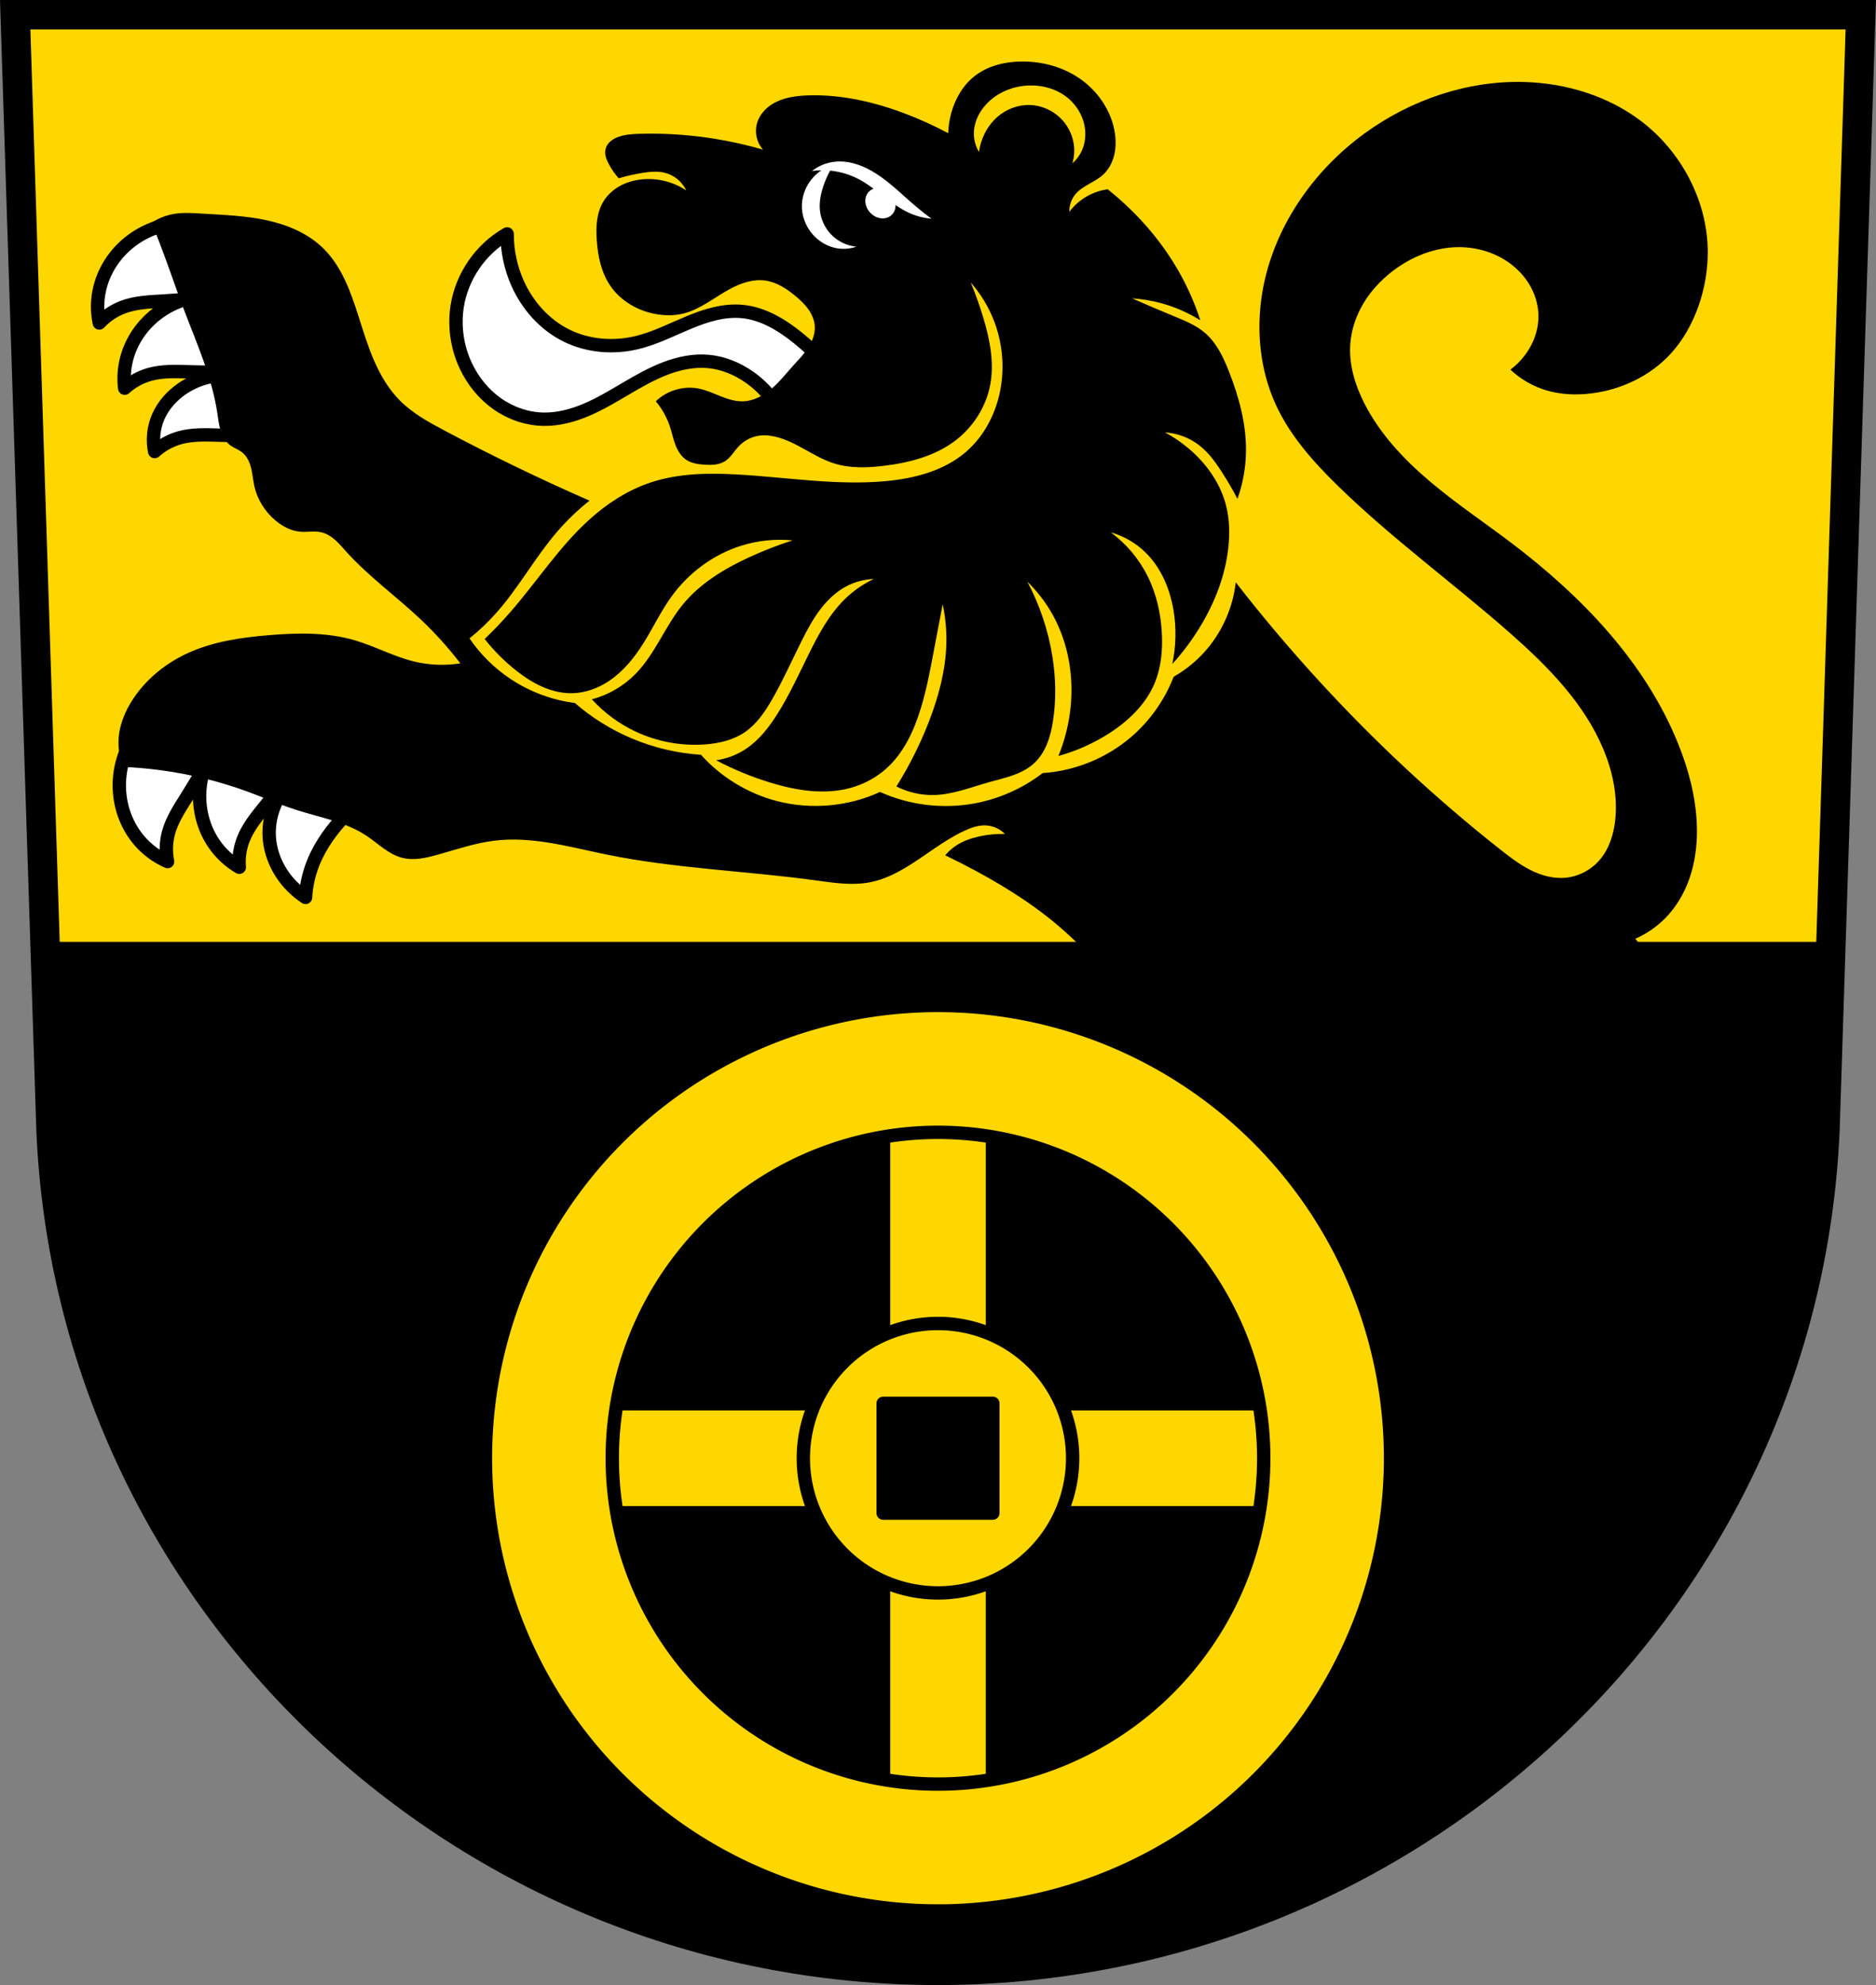 <svg xmlns="http://www.w3.org/2000/svg" width="701.33" height="741.77" viewBox="0 0 701.334 741.769"><rect x="0" y="0" width="701.334" height="741.769" fill="#808080" stroke="none"/><g transform="translate(-16.02-54.34)"><g fill-rule="evenodd"><path d="m21.698 59.835l13.398 416.62c7.415 175.25 153.92 314.05 331.59 314.14 177.51-.215 324.07-139.06 331.59-314.14l13.398-416.62h-344.98z" fill="#ffd700"/><path d="m79.03 138.19c-7.979 1.436-15.359 5.966-20.252 12.43-2.574 3.4-4.475 7.317-5.467 11.465-1.012 4.231-1.068 8.689-.166 12.945 2.44-2.629 5.499-4.682 8.857-5.943 4.651-1.747 9.712-1.956 14.672-2.246 2.797-.163 5.592-.367 8.385-.594-5.61 1.732-10.765 4.956-14.703 9.314-2.859 3.164-5.092 6.903-6.439 10.949-1.375 4.128-1.819 8.563-1.289 12.881 2.659-2.408 5.885-4.187 9.34-5.152 4.785-1.337 9.846-1.106 14.813-.965 7.083.202 14.171.202 21.254 0l-16.03-27.65c1.948-.195 3.895-.4 5.84-.625l-18.818-26.809m126.58 3.559c-9.856 5.599-16.932 15.85-18.676 27.05-1.168 7.505-.011 15.345 3.219 22.22 2.628 5.593 6.631 10.567 11.674 14.14 5.04 3.57 11.131 5.704 17.309 5.83 5.542.113 11.02-1.363 16.12-3.535 5.1-2.173 9.87-5.03 14.648-7.844 4.779-2.809 9.608-5.586 14.785-7.568 5.177-1.982 10.753-3.152 16.272-2.629 5.438.515 10.656 2.673 15.14 5.797 5.568 3.882 10.07 9.28 12.881 15.457l23.508-10.627c-5.077-7.234-11.166-13.759-18.03-19.322-6.095-4.938-13.12-9.234-20.932-9.982-6.859-.658-13.678 1.481-20.04 4.125-6.363 2.644-12.551 5.838-19.246 7.469-8.769 2.137-18.31 1.412-26.406-2.576-8.204-4.04-14.643-11.287-18.355-19.645-2.557-5.757-3.884-12.06-3.865-18.355zm-104.2 52.676c-6.093-.077-12.219 1.689-17.256 5.129-3.888 2.655-7.161 6.3-9.02 10.627-1.728 4.03-2.186 8.591-1.289 12.881 2.659-2.408 5.885-4.187 9.34-5.152 4.785-1.337 9.846-1.108 14.813-.967 7.083.202 14.171.202 21.254 0l-9.66-21.254c-2.65-.813-5.414-1.228-8.184-1.264zm-37.678 139.37c-3.466 7.328-4.067 15.967-1.648 23.705 1.272 4.07 3.356 7.895 6.156 11.11 2.856 3.282 6.451 5.916 10.439 7.654-.722-3.514-.616-7.194.309-10.66 1.28-4.801 4.05-9.04 6.695-13.25 2.299-3.655 4.528-7.353 6.699-11.09-1.788 5.301-2.233 11.06-1.197 16.559.789 4.191 2.413 8.231 4.818 11.752 2.454 3.592 5.718 6.629 9.477 8.82-.308-3.574.227-7.218 1.549-10.553 1.831-4.619 5.077-8.509 8.195-12.377 4.446-5.517 8.736-11.161 12.861-16.922l-31.885-3.994c.093-.168.19-.335.283-.504l-32.752-.256zm62.29 11.26c-6.673 5.669-10.249 14.781-9.213 23.475.505 4.24 2.04 8.339 4.336 11.939 2.338 3.666 5.467 6.823 9.109 9.197.192-3.56.858-7.095 1.977-10.48 2.279-6.899 6.398-13.08 11.27-18.475 3.313-3.666 6.992-7 10.963-9.941l-28.441-5.715z" fill="#fff" stroke="#000" stroke-linejoin="round" stroke-width="5"/><path d="m236.38 241.41c-18.383-8.05-36.465-16.785-54.19-26.19-5.919-3.139-11.888-6.417-16.622-11.158-4.168-4.174-7.228-9.343-9.601-14.744-2.373-5.4-4.092-11.06-5.883-16.68-2.937-9.217-6.301-18.729-13.207-25.503-5.741-5.63-13.478-8.853-21.34-10.538-7.862-1.685-15.947-1.951-23.973-2.441-3.475-.212-6.986-.466-10.421.103-3.02.499-5.924 1.635-8.479 3.313 1.102 2.641 2.165 5.298 3.188 7.97 3.091 8.07 5.82 16.28 8.88 24.364 4.812 12.711 10.485 25.27 12.524 38.71.334 2.199.571 4.426 1.227 6.552.656 2.125 1.778 4.18 3.555 5.517 1.417 1.066 3.171 1.623 4.554 2.732 1.801 1.446 2.787 3.688 3.33 5.933.542 2.245.706 4.567 1.224 6.818 1.144 4.972 4.04 9.494 7.97 12.751 2.602 2.159 5.74 3.807 9.108 4.099 2.654.23 5.376-.38 7.97.228 1.902.446 3.605 1.526 5.073 2.814 1.468 1.289 2.73 2.791 4.04 4.244 8.444 9.398 18.822 16.828 28.01 25.503 5.358 5.06 10.313 10.548 14.801 16.395-5.738.921-11.658.688-17.306-.683-7.682-1.865-14.724-5.766-22.315-7.97-10.253-2.977-21.15-2.762-31.792-1.887-10.381.854-20.883 2.359-30.366 6.669-8.202 3.727-15.505 9.579-20.499 17.08-3.234 4.855-5.509 10.507-5.53 16.341-.011 3.14.636 6.282 1.887 9.162 4.416.192 8.823.572 13.207 1.139 11.417 1.475 22.671 4.218 33.473 8.197 5.861 2.159 11.59 4.682 17.533 6.603 9.04 2.923 18.73 4.533 26.642 9.791 2.171 1.443 4.164 3.136 6.283 4.655 2.119 1.519 4.402 2.88 6.924 3.542 4.401 1.156 9.05.089 13.435-1.139 7.01-1.965 13.95-4.355 21.18-5.237 6.58-.803 13.26-.334 19.81.683 7.503 1.165 14.874 3.043 22.315 4.554 25.566 5.193 51.799 6.04 77.65 9.564 6.958.949 14.07 2.089 20.949.683 4.789-.979 9.255-3.159 13.435-5.693 7.21-4.371 13.766-9.864 21.404-13.435 2.578-1.205 5.356-2.197 8.197-2.049 2.639.137 5.211 1.299 7.06 3.188-3.209-.082-6.428.225-9.564.911-3.046.666-6.05 1.705-8.653 3.416-1.534 1.01-2.92 2.238-4.099 3.643 3.917 1.881 7.79 3.855 11.613 5.92 12.37 6.683 24.284 14.369 34.611 23.909 8.959 8.275 16.663 17.906 22.771 28.463l189.22.455c1.456-4.902 2.448-9.941 2.96-15.03.198-1.969.324-3.968 0-5.92-.405-2.444-1.526-4.766-3.188-6.603 4.769-2.079 9.08-5.211 12.524-9.108 3.994-4.515 6.808-10.01 8.481-15.804 1.673-5.791 2.228-11.873 1.993-17.896-.405-10.41-3.142-20.631-7.06-30.28-12.37-30.484-36.15-55.07-62.39-74.915-10.163-7.686-20.78-14.792-30.5-23.03-9.72-8.24-18.615-17.749-24.377-29.11-3.429-6.763-5.722-14.292-5.237-21.86.35-5.46 2.15-10.79 4.964-15.481 2.814-4.692 6.625-8.753 10.975-12.07 7.05-5.379 15.722-8.845 24.592-8.88 6.611-.026 13.264 1.89 18.672 5.693 3.341 2.349 6.2 5.411 8.181 8.982 1.981 3.572 3.07 7.656 2.977 11.739-.115 5-2.01 9.891-5.01 13.89-1.552 2.067-3.398 3.913-5.465 5.465 3.795 3.578 8.436 6.252 13.435 7.742 5.434 1.619 11.223 1.836 16.85 1.139 11.178-1.386 21.98-6.508 29.602-14.801 4.728-5.144 8.172-11.392 10.474-17.989 2.268-6.5 3.456-13.382 3.416-20.266-.112-19.03-10.03-37.557-25.27-48.957-12.3-9.199-27.684-13.865-43.04-14.345-21.329-.667-42.611 6.6-59.886 19.13-19.448 14.1-34.13 35.31-38.25 58.976-2.491 14.297-1.071 29.404 5.01 42.581 5.316 11.52 13.928 21.19 22.998 30.06 20.21 19.767 43.21 36.431 64.44 55.1 14.15 12.452 27.861 26.3 35.07 43.719 3.417 8.261 5.279 17.297 4.326 26.19-.571 5.335-2.23 10.702-5.693 14.801-3.331 3.944-8.283 6.5-13.435 6.831-4.41.284-8.81-1.01-12.745-3.02-3.935-2.01-7.465-4.72-10.937-7.454-24.457-19.26-47.29-40.565-68.31-63.53-10.731-11.725-20.988-23.882-30.74-36.433-1.075 9.679-5.283 18.986-11.841 26.19-3.286 3.608-7.144 6.694-11.385 9.108-3.346 8.674-8.877 16.496-15.939 22.543-9.184 7.862-20.953 12.651-33.02 13.435-7.509 5.767-16.412 9.707-25.731 11.385-11.768 2.12-24.17.59-35.07-4.326-11.935 5.477-25.769 6.705-38.482 3.416-10.905-2.821-20.939-8.922-28.463-17.306-8.916-.576-17.731-2.664-25.958-6.148-7.692-3.257-14.867-7.732-21.18-13.207-8.506-1.089-16.754-4.153-23.909-8.88-6.083-4.02-11.375-9.233-15.484-15.256 3.687-2.963 7.12-6.242 10.247-9.791 8.214-9.322 14.239-20.388 22.315-29.829 3.704-4.331 7.829-8.302 12.296-11.841"/></g><path d="m16.82 351.94l2.258 70.19c7.415 175.25 153.92 314.05 331.59 314.14 177.51-.215 324.07-139.06 331.59-314.14l2.258-70.19h-667.69" transform="translate(16.02 54.34)"/><g stroke="#000"><path d="m21.698 59.835l13.398 416.62c7.415 175.25 153.92 314.05 331.59 314.14 177.51-.215 324.07-139.06 331.59-314.14l13.398-416.62h-344.98z" fill="none" fill-rule="evenodd" stroke-width="11"/><g fill="#ffd700" stroke-linejoin="round" stroke-linecap="round" stroke-width="5"><path d="m330.3 411.03v105.2h40.729v-105.2h-40.729zm-113.5 113.5v40.729h105.36v-40.729h-105.36zm162.36 0v40.729h105.36v-40.729h-105.36zm-48.863 49.02v105.2h40.729v-105.2h-40.729z" transform="translate(16.02 54.34)"/><path d="m366.686 430.036a169.186 169.186 0 0 0 -169.188 169.188 169.186 169.186 0 0 0 169.188 169.186 169.186 169.186 0 0 0 169.186 -169.186 169.186 169.186 0 0 0 -169.186 -169.188zm0 47.414A121.773 121.773 0 0 1 488.459 599.224 121.773 121.773 0 0 1 366.686 720.997 121.773 121.773 0 0 1 244.913 599.224 121.773 121.773 0 0 1 366.686 477.45"/><path d="m366.684 548.884a50.338 50.338 0 0 0 -50.338 50.34 50.338 50.338 0 0 0 50.338 50.338 50.338 50.338 0 0 0 50.34 -50.338 50.338 50.338 0 0 0 -50.34 -50.34zm-20.5 29.84h41v41h-41v-41z"/></g></g><g fill-rule="evenodd"><path d="m397.54 77.32c-6 .12-12.135 1.616-16.908 5.254-4.496 3.426-7.508 8.565-8.998 14.02-.669 2.449-1.053 4.978-1.139 7.516-5.365-2.871-10.923-5.384-16.623-7.516-11.495-4.298-23.714-7.05-35.979-6.604-4.675.171-9.509.87-13.434 3.416-2.35 1.524-4.315 3.732-5.236 6.377-.613 1.761-.751 3.684-.393 5.514.358 1.83 1.21 3.561 2.441 4.961-4.655-1.353-9.377-2.482-14.14-3.381-10.543-1.989-21.299-2.851-32.02-2.541-2.713.079-5.473.242-8.02 1.191-1.043.389-2.048.914-2.885 1.648-.837.734-1.502 1.688-1.783 2.766-.255.977-.188 2.02.066 2.994.255.977.692 1.899 1.172 2.787 1.014 1.874 2.238 3.634 3.643 5.236 2.985-.887 6.03-1.572 9.109-2.049 2.719-.421 5.53-.676 8.197 0 3.457.876 6.465 3.37 7.969 6.604-4.96-3.342-11.142-4.827-17.08-4.1-2.761.338-5.48 1.146-7.902 2.514-2.423 1.368-4.542 3.306-5.986 5.684-1.281 2.108-2.01 4.519-2.357 6.961-.344 2.442-.312 4.924-.148 7.385.399 5.99 1.651 12.1 5.01 17.08 3.9 5.777 10.434 9.525 17.305 10.701 3.316.568 6.752.575 10.02-.227 6.357-1.559 11.56-5.974 17.307-9.107 4.182-2.28 8.957-3.93 13.662-3.189 4.108.647 7.726 3.042 10.93 5.693 1.787 1.479 3.507 3.072 4.852 4.963 1.345 1.891 2.305 4.105 2.436 6.422.163 2.898-.979 5.74-2.586 8.156-1.607 2.417-3.672 4.487-5.613 6.645-2.63 2.922-5.071 6.04-8.07 8.588-2.996 2.546-6.676 4.517-10.605 4.619-2.899.076-5.724-.862-8.418-1.934-2.694-1.072-5.356-2.299-8.203-2.848-5.663-1.092-11.813.752-15.939 4.781 2.316 2.743 4.103 5.93 5.236 9.336.751 2.255 1.217 4.602 2.057 6.826.839 2.224 2.115 4.378 4.092 5.697 1.984 1.324 4.452 1.671 6.832 1.822 1.331.085 2.672.12 3.994-.059 1.322-.179 2.631-.58 3.748-1.309.994-.648 1.809-1.536 2.553-2.461.744-.925 1.43-1.897 2.229-2.775 1.862-2.046 4.349-3.541 7.06-4.1 2.249-.464 4.592-.285 6.83.229 3.951.907 7.586 2.828 11.131 4.795 3.545 1.967 7.087 4.02 10.957 5.225 5.848 1.823 12.133 1.622 18.217.91 9.529-1.115 19.2-3.575 26.869-9.336 6.754-5.072 11.639-12.65 13.207-20.949 1.559-8.251-.104-16.772-2.504-24.818-1.359-4.557-2.958-9.04-4.783-13.436 3.83 4.337 6.856 9.381 8.881 14.801 2.78 7.443 3.65 15.59 2.506 23.453-1.404 9.652-5.984 18.982-13.436 25.28-8.199 6.925-19.14 9.729-29.83 10.703-18.486 1.685-37.02-1.484-55.56-2.506-10.796-.595-21.84-.429-32.11 2.961-8.465 2.795-16.13 7.713-22.77 13.662-11.399 10.214-19.773 23.303-29.83 34.84-3.035 3.481-6.228 6.824-9.564 10.02 3.457 4.399 7.443 8.385 11.842 11.842 3.02 2.373 6.251 4.507 9.77 6.04 3.519 1.538 7.341 2.466 11.18 2.379 4.864-.11 9.612-1.857 13.662-4.553 5.271-3.509 9.369-8.538 12.752-13.891 3.695-5.845 6.64-12.165 10.701-17.762 6.394-8.811 15.573-15.634 25.959-18.898 6.202-1.949 12.795-2.639 19.266-2.01-5.559 1.776-11.01 3.894-16.307 6.34-9.267 4.278-18.257 9.714-24.727 17.609-6.629 8.09-10.317 18.4-17.625 25.883-4.474 4.582-10.206 7.923-16.396 9.563 4.605 5.04 10.212 9.171 16.396 12.07 8.05 3.774 17.09 5.44 25.957 4.781 5.208-.387 10.483-1.617 14.801-4.553 4.451-3.03 7.567-7.629 10.248-12.297 4.109-7.154 7.452-14.716 11.156-22.09 1.969-3.919 4.054-7.802 6.688-11.309 2.634-3.507 5.85-6.642 9.707-8.729 3.196-1.729 6.796-2.707 10.428-2.832-3.829 1.808-7.365 4.235-10.428 7.158-6.094 5.815-10.161 13.396-13.889 20.949-3.758 7.616-7.292 15.372-11.842 22.543-3.162 4.983-6.899 9.751-11.84 12.979-3.284 2.145-7.04 3.556-10.93 4.1 6.542 3.453 13.413 6.277 20.492 8.424 9.74 2.954 20.268 4.601 30.06 1.822 4.778-1.356 9.267-3.758 12.979-7.06 6.563-5.835 10.41-14.15 12.979-22.543 2.344-7.665 3.768-15.574 5.238-23.453.964-5.166 1.95-10.327 2.959-15.484 1.04 4.856 1.5 9.836 1.367 14.801-.264 9.841-2.848 19.501-6.377 28.691-3.29 8.569-7.413 16.818-12.295 24.592 4.412 2.245 9.398 3.352 14.346 3.188 6.958-.232 13.564-2.897 20.266-4.781 2.962-.833 5.97-1.519 8.869-2.549 2.899-1.03 5.716-2.427 7.98-4.51 2.154-1.981 3.741-4.528 4.85-7.236 1.108-2.709 1.754-5.585 2.209-8.477 1.267-8.06 1.074-16.312-.227-24.363-1.565-9.687-4.733-19.11-9.336-27.781 3.786 3.669 7.02 7.905 9.563 12.523 5.714 10.382 7.809 22.596 6.604 34.385-.639 6.248-2.176 12.403-4.553 18.217 6.674-1.843 13.07-4.694 18.898-8.426 7.271-4.653 13.824-10.912 17.12-18.889 2.309-5.579 2.922-11.738 2.686-17.771-.296-7.542-1.906-15.09-5.236-21.859-3.217-6.542-8.02-12.295-13.891-16.623 4.862 1.37 9.369 3.979 12.979 7.514 5.821 5.7 9.137 13.597 10.475 21.633 1.104 6.629.949 13.465-.455 20.04 3.833-4.22 7.268-8.801 10.246-13.662 5.564-9.08 9.545-19.241 10.703-29.828.582-5.32.442-10.762-.912-15.939-2.059-7.875-6.889-14.864-12.979-20.266-2.984-2.647-6.277-4.945-9.791-6.832 4.6.275 9.106 1.964 12.752 4.781 3.555 2.747 6.228 6.465 8.652 10.248 2.037 3.18 3.938 6.447 5.693 9.791 2.079-5.835 3.161-12.02 3.188-18.217.043-10.08-2.69-19.993-6.377-29.375-2.078-5.287-4.589-10.622-8.881-14.344-3.403-2.951-7.673-4.667-11.84-6.377-5.191-2.13-10.354-4.332-15.484-6.604 3.692.236 7.36.848 10.93 1.822 5.133 1.402 10.06 3.556 14.574 6.375-2.133-6.573-4.963-12.919-8.426-18.898-5.241-9.05-11.926-17.241-19.582-24.365-2.128-1.98-4.331-3.878-6.604-5.691-2.802.373-5.529 1.308-7.971 2.732-2.478 1.445-4.659 3.393-6.375 5.691-.081-2.38.746-4.78 2.277-6.604 1.347-1.605 3.169-2.73 4.992-3.764 1.823-1.034 3.7-2.02 5.254-3.424 2.031-1.837 3.414-4.33 4.127-6.975.713-2.644.778-5.436.428-8.152-1.142-8.865-6.782-16.87-14.346-21.633-6.219-3.916-13.652-5.756-21-5.609m4.834 8.947c4.266.158 8.508 1.454 11.951 3.965 4.101 2.99 6.948 7.73 7.385 12.787.242 2.805-.249 5.689-1.531 8.195-.803 1.571-1.911 2.985-3.242 4.143.723-2.443.879-5.05.451-7.564-.611-3.582-2.422-6.941-5.04-9.455-2.987-2.864-7.03-4.615-11.166-4.773-4.441-.171-8.895 1.495-12.248 4.412-1.983 1.725-3.592 3.867-4.773 6.215-1.094 2.172-1.826 4.525-2.16 6.934-.96-1.588-1.58-3.381-1.803-5.223-.282-2.328.07-4.715.91-6.904.84-2.189 2.161-4.182 3.773-5.885 4.02-4.244 9.83-6.617 15.67-6.844.608-.024 1.219-.025 1.828-.002"/><path d="m329.43 114.69c-.55.015-1.1.056-1.648.125-2.973.374-5.839 1.57-8.195 3.422 1.163-.162 2.336-.231 3.51-.248-1.27.855-2.428 1.874-3.42 3.039-2.479 2.912-3.925 6.714-3.873 10.537.042 3.1 1.058 6.167 2.793 8.736 2.411 3.571 6.278 6.182 10.535 6.844 2.346.365 4.782.146 7.03-.631-3.476-.344-6.815-1.932-9.275-4.412-2.409-2.429-3.96-5.694-4.324-9.1-.328-3.067.283-6.17 1.262-9.1.67-2 1.522-3.94 2.525-5.797 3.531.345 7 1.323 10.172 2.914 2.146 1.076 4.135 2.42 6.076 3.844a6.079 5.223 46.271 0 0 -1.633 .994 6.079 5.223 46.271 0 0 .428 8.004 6.079 5.223 46.271 0 0 7.977 .783 6.079 5.223 46.271 0 0 1.441 -3.68c1.756 1.189 3.571 2.272 5.523 3.113 2.512 1.082 5.2 1.756 7.926 1.982-2.254-1.66-4.447-3.404-6.574-5.225-5.508-4.714-10.663-10.02-17.11-13.328-3.443-1.769-7.29-2.932-11.139-2.826" fill="#fff"/></g></g></svg>